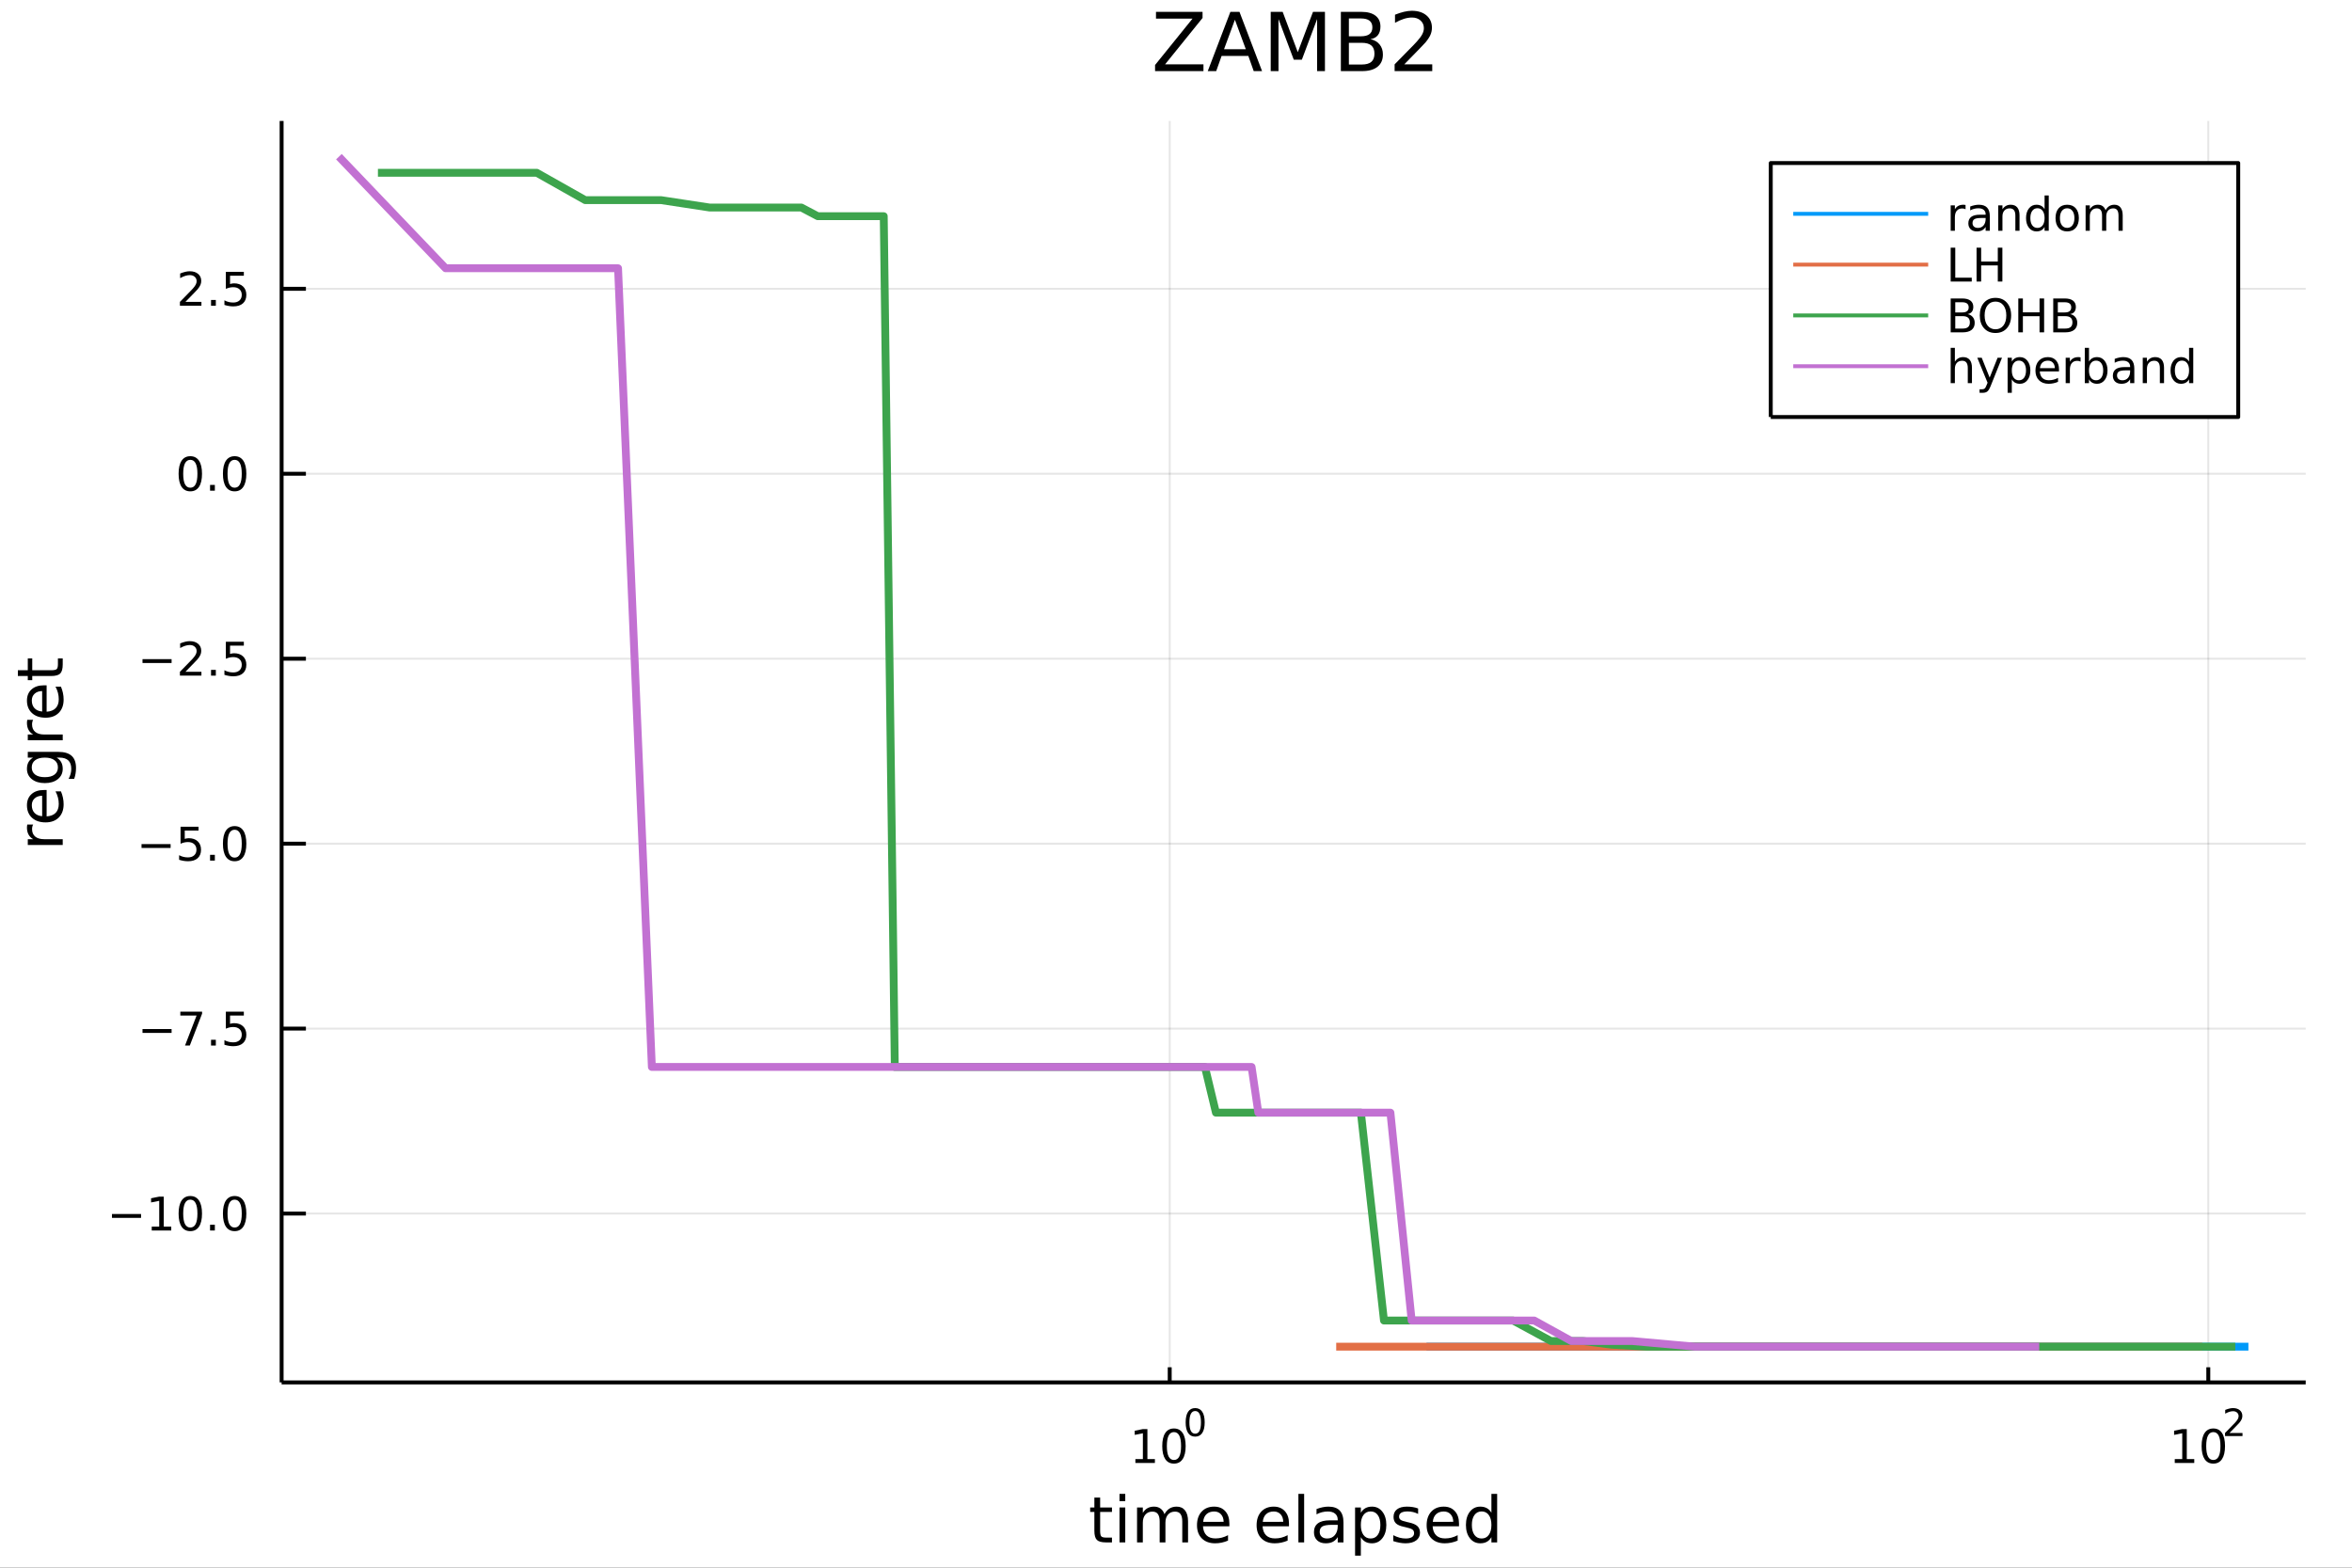 <?xml version="1.0" encoding="utf-8"?>
<svg xmlns="http://www.w3.org/2000/svg" xmlns:xlink="http://www.w3.org/1999/xlink" width="600" height="400" viewBox="0 0 2400 1600">
<rect x="0" y="0" width="2400" height="1600" fill="#333333" stroke="none"/>
<defs>
  <clipPath id="clip810">
    <rect x="0" y="0" width="2400" height="1600"/>
  </clipPath>
</defs>
<path clip-path="url(#clip810)" d="
M0 1600 L2400 1600 L2400 0 L0 0  Z
  " fill="#ffffff" fill-rule="evenodd" fill-opacity="1"/>
<defs>
  <clipPath id="clip811">
    <rect x="480" y="0" width="1681" height="1600"/>
  </clipPath>
</defs>
<path clip-path="url(#clip810)" d="
M287.366 1410.9 L2352.76 1410.9 L2352.76 123.472 L287.366 123.472  Z
  " fill="#ffffff" fill-rule="evenodd" fill-opacity="1"/>
<defs>
  <clipPath id="clip812">
    <rect x="287" y="123" width="2066" height="1288"/>
  </clipPath>
</defs>
<polyline clip-path="url(#clip812)" style="stroke:#000000; stroke-linecap:butt; stroke-linejoin:round; stroke-width:2; stroke-opacity:0.1; fill:none" points="
  1193.58,1410.9 1193.58,123.472 
  "/>
<polyline clip-path="url(#clip812)" style="stroke:#000000; stroke-linecap:butt; stroke-linejoin:round; stroke-width:2; stroke-opacity:0.1; fill:none" points="
  2253.36,1410.9 2253.36,123.472 
  "/>
<polyline clip-path="url(#clip810)" style="stroke:#000000; stroke-linecap:butt; stroke-linejoin:round; stroke-width:4; stroke-opacity:1; fill:none" points="
  287.366,1410.9 2352.76,1410.9 
  "/>
<polyline clip-path="url(#clip810)" style="stroke:#000000; stroke-linecap:butt; stroke-linejoin:round; stroke-width:4; stroke-opacity:1; fill:none" points="
  1193.58,1410.9 1193.58,1395.45 
  "/>
<polyline clip-path="url(#clip810)" style="stroke:#000000; stroke-linecap:butt; stroke-linejoin:round; stroke-width:4; stroke-opacity:1; fill:none" points="
  2253.36,1410.9 2253.36,1395.45 
  "/>
<path clip-path="url(#clip810)" d="M1158.56 1489.17 L1166.2 1489.17 L1166.2 1462.8 L1157.89 1464.47 L1157.89 1460.21 L1166.16 1458.54 L1170.83 1458.54 L1170.83 1489.17 L1178.47 1489.17 L1178.47 1493.1 L1158.56 1493.1 L1158.56 1489.17 Z" fill="#000000" fill-rule="evenodd" fill-opacity="1" /><path clip-path="url(#clip810)" d="M1197.92 1461.62 Q1194.3 1461.62 1192.48 1465.19 Q1190.67 1468.73 1190.67 1475.86 Q1190.67 1482.97 1192.48 1486.53 Q1194.3 1490.07 1197.92 1490.07 Q1201.55 1490.07 1203.36 1486.53 Q1205.18 1482.97 1205.18 1475.86 Q1205.18 1468.73 1203.36 1465.19 Q1201.55 1461.62 1197.92 1461.62 M1197.92 1457.92 Q1203.73 1457.92 1206.78 1462.53 Q1209.86 1467.11 1209.86 1475.86 Q1209.86 1484.59 1206.78 1489.19 Q1203.73 1493.78 1197.92 1493.78 Q1192.11 1493.78 1189.03 1489.19 Q1185.97 1484.59 1185.97 1475.86 Q1185.97 1467.11 1189.03 1462.53 Q1192.11 1457.92 1197.92 1457.92 Z" fill="#000000" fill-rule="evenodd" fill-opacity="1" /><path clip-path="url(#clip810)" d="M1219.57 1440.11 Q1216.63 1440.11 1215.15 1443.01 Q1213.68 1445.89 1213.68 1451.68 Q1213.68 1457.46 1215.15 1460.35 Q1216.63 1463.23 1219.57 1463.23 Q1222.52 1463.23 1223.98 1460.35 Q1225.47 1457.46 1225.47 1451.68 Q1225.47 1445.89 1223.98 1443.01 Q1222.52 1440.11 1219.57 1440.11 M1219.57 1437.11 Q1224.29 1437.11 1226.77 1440.85 Q1229.27 1444.57 1229.27 1451.68 Q1229.27 1458.77 1226.77 1462.51 Q1224.29 1466.24 1219.57 1466.24 Q1214.84 1466.24 1212.34 1462.51 Q1209.86 1458.77 1209.86 1451.68 Q1209.86 1444.57 1212.34 1440.85 Q1214.84 1437.11 1219.57 1437.11 Z" fill="#000000" fill-rule="evenodd" fill-opacity="1" /><path clip-path="url(#clip810)" d="M2219.14 1489.17 L2226.78 1489.17 L2226.78 1462.8 L2218.47 1464.47 L2218.47 1460.21 L2226.73 1458.54 L2231.41 1458.54 L2231.41 1489.17 L2239.04 1489.17 L2239.04 1493.1 L2219.14 1493.1 L2219.14 1489.17 Z" fill="#000000" fill-rule="evenodd" fill-opacity="1" /><path clip-path="url(#clip810)" d="M2258.49 1461.62 Q2254.88 1461.62 2253.05 1465.19 Q2251.24 1468.73 2251.24 1475.86 Q2251.24 1482.97 2253.05 1486.53 Q2254.88 1490.07 2258.49 1490.07 Q2262.12 1490.07 2263.93 1486.53 Q2265.76 1482.97 2265.76 1475.86 Q2265.76 1468.73 2263.93 1465.19 Q2262.12 1461.62 2258.49 1461.62 M2258.49 1457.92 Q2264.3 1457.92 2267.35 1462.53 Q2270.43 1467.11 2270.43 1475.86 Q2270.43 1484.59 2267.35 1489.19 Q2264.3 1493.78 2258.49 1493.78 Q2252.68 1493.78 2249.6 1489.19 Q2246.54 1484.59 2246.54 1475.86 Q2246.54 1467.11 2249.6 1462.53 Q2252.68 1457.92 2258.49 1457.92 Z" fill="#000000" fill-rule="evenodd" fill-opacity="1" /><path clip-path="url(#clip810)" d="M2275 1462.5 L2288.26 1462.5 L2288.26 1465.69 L2270.43 1465.69 L2270.43 1462.5 Q2272.6 1460.26 2276.32 1456.5 Q2280.06 1452.72 2281.02 1451.63 Q2282.85 1449.58 2283.56 1448.16 Q2284.29 1446.74 2284.29 1445.36 Q2284.29 1443.12 2282.71 1441.71 Q2281.15 1440.3 2278.63 1440.3 Q2276.85 1440.3 2274.85 1440.92 Q2272.88 1441.54 2270.62 1442.8 L2270.62 1438.97 Q2272.92 1438.05 2274.91 1437.58 Q2276.9 1437.11 2278.56 1437.11 Q2282.92 1437.11 2285.52 1439.29 Q2288.11 1441.47 2288.11 1445.12 Q2288.11 1446.85 2287.45 1448.41 Q2286.81 1449.95 2285.1 1452.06 Q2284.63 1452.6 2282.11 1455.22 Q2279.59 1457.81 2275 1462.5 Z" fill="#000000" fill-rule="evenodd" fill-opacity="1" /><path clip-path="url(#clip810)" d="M1122.6 1528.42 L1122.6 1538.54 L1134.66 1538.54 L1134.66 1543.09 L1122.6 1543.09 L1122.6 1562.44 Q1122.6 1566.8 1123.77 1568.04 Q1124.98 1569.28 1128.64 1569.28 L1134.66 1569.28 L1134.66 1574.19 L1128.64 1574.19 Q1121.86 1574.19 1119.29 1571.67 Q1116.71 1569.12 1116.71 1562.44 L1116.71 1543.09 L1112.41 1543.09 L1112.41 1538.54 L1116.71 1538.54 L1116.71 1528.42 L1122.6 1528.42 Z" fill="#000000" fill-rule="evenodd" fill-opacity="1" /><path clip-path="url(#clip810)" d="M1142.36 1538.54 L1148.22 1538.54 L1148.22 1574.19 L1142.36 1574.19 L1142.36 1538.54 M1142.36 1524.66 L1148.22 1524.66 L1148.22 1532.08 L1142.36 1532.08 L1142.36 1524.66 Z" fill="#000000" fill-rule="evenodd" fill-opacity="1" /><path clip-path="url(#clip810)" d="M1188.23 1545.38 Q1190.42 1541.43 1193.48 1539.56 Q1196.53 1537.68 1200.67 1537.68 Q1206.24 1537.68 1209.27 1541.59 Q1212.29 1545.48 1212.29 1552.67 L1212.29 1574.19 L1206.4 1574.19 L1206.4 1552.86 Q1206.4 1547.74 1204.59 1545.25 Q1202.77 1542.77 1199.05 1542.77 Q1194.5 1542.77 1191.86 1545.79 Q1189.21 1548.82 1189.21 1554.04 L1189.21 1574.19 L1183.33 1574.19 L1183.33 1552.86 Q1183.33 1547.7 1181.51 1545.25 Q1179.7 1542.77 1175.91 1542.77 Q1171.42 1542.77 1168.78 1545.83 Q1166.14 1548.85 1166.14 1554.04 L1166.14 1574.19 L1160.25 1574.19 L1160.25 1538.54 L1166.14 1538.54 L1166.14 1544.08 Q1168.14 1540.8 1170.94 1539.24 Q1173.75 1537.68 1177.6 1537.68 Q1181.48 1537.68 1184.18 1539.65 Q1186.92 1541.62 1188.23 1545.38 Z" fill="#000000" fill-rule="evenodd" fill-opacity="1" /><path clip-path="url(#clip810)" d="M1254.46 1554.9 L1254.46 1557.76 L1227.54 1557.76 Q1227.92 1563.81 1231.16 1566.99 Q1234.44 1570.14 1240.27 1570.14 Q1243.64 1570.14 1246.79 1569.32 Q1249.97 1568.49 1253.09 1566.83 L1253.09 1572.37 Q1249.94 1573.71 1246.63 1574.41 Q1243.32 1575.11 1239.92 1575.11 Q1231.39 1575.11 1226.39 1570.14 Q1221.42 1565.18 1221.42 1556.71 Q1221.42 1547.96 1226.13 1542.83 Q1230.88 1537.68 1238.9 1537.68 Q1246.09 1537.68 1250.26 1542.33 Q1254.46 1546.94 1254.46 1554.9 M1248.61 1553.18 Q1248.54 1548.37 1245.9 1545.51 Q1243.29 1542.64 1238.96 1542.64 Q1234.06 1542.64 1231.1 1545.41 Q1228.17 1548.18 1227.73 1553.21 L1248.61 1553.18 Z" fill="#000000" fill-rule="evenodd" fill-opacity="1" /><path clip-path="url(#clip810)" d="M1315.29 1554.9 L1315.29 1557.76 L1288.36 1557.76 Q1288.74 1563.81 1291.99 1566.99 Q1295.27 1570.14 1301.09 1570.14 Q1304.46 1570.14 1307.62 1569.32 Q1310.8 1568.49 1313.92 1566.83 L1313.92 1572.37 Q1310.77 1573.71 1307.46 1574.41 Q1304.15 1575.11 1300.74 1575.11 Q1292.21 1575.11 1287.21 1570.14 Q1282.25 1565.18 1282.25 1556.71 Q1282.25 1547.96 1286.96 1542.83 Q1291.7 1537.68 1299.72 1537.68 Q1306.92 1537.68 1311.09 1542.33 Q1315.29 1546.94 1315.29 1554.9 M1309.43 1553.18 Q1309.37 1548.37 1306.72 1545.51 Q1304.11 1542.64 1299.79 1542.64 Q1294.88 1542.64 1291.92 1545.41 Q1289 1548.18 1288.55 1553.21 L1309.43 1553.18 Z" fill="#000000" fill-rule="evenodd" fill-opacity="1" /><path clip-path="url(#clip810)" d="M1324.9 1524.66 L1330.76 1524.66 L1330.76 1574.19 L1324.9 1574.19 L1324.9 1524.66 Z" fill="#000000" fill-rule="evenodd" fill-opacity="1" /><path clip-path="url(#clip810)" d="M1359.21 1556.27 Q1352.11 1556.27 1349.37 1557.89 Q1346.64 1559.51 1346.64 1563.43 Q1346.64 1566.55 1348.67 1568.39 Q1350.74 1570.21 1354.28 1570.21 Q1359.15 1570.21 1362.07 1566.77 Q1365.03 1563.3 1365.03 1557.57 L1365.03 1556.27 L1359.21 1556.27 M1370.89 1553.85 L1370.89 1574.19 L1365.03 1574.19 L1365.03 1568.77 Q1363.03 1572.02 1360.04 1573.58 Q1357.05 1575.11 1352.72 1575.11 Q1347.24 1575.11 1344 1572.05 Q1340.78 1568.97 1340.78 1563.81 Q1340.78 1557.79 1344.79 1554.74 Q1348.83 1551.68 1356.82 1551.68 L1365.03 1551.68 L1365.03 1551.11 Q1365.03 1547.07 1362.36 1544.87 Q1359.72 1542.64 1354.91 1542.64 Q1351.86 1542.64 1348.96 1543.38 Q1346.06 1544.11 1343.39 1545.57 L1343.39 1540.16 Q1346.61 1538.92 1349.63 1538.31 Q1352.65 1537.68 1355.52 1537.68 Q1363.25 1537.68 1367.07 1541.69 Q1370.89 1545.7 1370.89 1553.85 Z" fill="#000000" fill-rule="evenodd" fill-opacity="1" /><path clip-path="url(#clip810)" d="M1388.62 1568.84 L1388.62 1587.74 L1382.73 1587.74 L1382.73 1538.54 L1388.62 1538.54 L1388.62 1543.95 Q1390.47 1540.77 1393.27 1539.24 Q1396.1 1537.68 1400.01 1537.68 Q1406.51 1537.68 1410.55 1542.83 Q1414.62 1547.99 1414.62 1556.39 Q1414.62 1564.8 1410.55 1569.95 Q1406.51 1575.11 1400.01 1575.11 Q1396.1 1575.11 1393.27 1573.58 Q1390.47 1572.02 1388.62 1568.84 M1408.54 1556.39 Q1408.54 1549.93 1405.87 1546.27 Q1403.23 1542.58 1398.58 1542.58 Q1393.93 1542.58 1391.26 1546.27 Q1388.62 1549.93 1388.62 1556.39 Q1388.62 1562.85 1391.26 1566.55 Q1393.93 1570.21 1398.58 1570.21 Q1403.23 1570.21 1405.87 1566.55 Q1408.54 1562.85 1408.54 1556.39 Z" fill="#000000" fill-rule="evenodd" fill-opacity="1" /><path clip-path="url(#clip810)" d="M1447.06 1539.59 L1447.06 1545.13 Q1444.57 1543.85 1441.9 1543.22 Q1439.23 1542.58 1436.36 1542.58 Q1432 1542.58 1429.81 1543.92 Q1427.64 1545.25 1427.64 1547.93 Q1427.64 1549.96 1429.2 1551.14 Q1430.76 1552.29 1435.47 1553.34 L1437.48 1553.78 Q1443.71 1555.12 1446.32 1557.57 Q1448.97 1559.99 1448.97 1564.35 Q1448.97 1569.32 1445.02 1572.21 Q1441.1 1575.11 1434.23 1575.11 Q1431.37 1575.11 1428.25 1574.54 Q1425.16 1573.99 1421.72 1572.88 L1421.72 1566.83 Q1424.97 1568.52 1428.12 1569.38 Q1431.27 1570.21 1434.36 1570.21 Q1438.49 1570.21 1440.72 1568.81 Q1442.95 1567.37 1442.95 1564.8 Q1442.95 1562.41 1441.33 1561.14 Q1439.74 1559.86 1434.29 1558.68 L1432.26 1558.21 Q1426.81 1557.06 1424.39 1554.71 Q1421.98 1552.32 1421.98 1548.18 Q1421.98 1543.15 1425.54 1540.42 Q1429.11 1537.68 1435.66 1537.68 Q1438.91 1537.68 1441.77 1538.16 Q1444.64 1538.63 1447.06 1539.59 Z" fill="#000000" fill-rule="evenodd" fill-opacity="1" /><path clip-path="url(#clip810)" d="M1488.78 1554.9 L1488.78 1557.76 L1461.86 1557.76 Q1462.24 1563.81 1465.49 1566.99 Q1468.76 1570.14 1474.59 1570.14 Q1477.96 1570.14 1481.11 1569.32 Q1484.3 1568.49 1487.42 1566.83 L1487.42 1572.37 Q1484.26 1573.71 1480.95 1574.41 Q1477.64 1575.11 1474.24 1575.11 Q1465.71 1575.11 1460.71 1570.14 Q1455.75 1565.18 1455.75 1556.71 Q1455.75 1547.96 1460.46 1542.83 Q1465.2 1537.68 1473.22 1537.68 Q1480.41 1537.68 1484.58 1542.33 Q1488.78 1546.94 1488.78 1554.9 M1482.93 1553.18 Q1482.86 1548.37 1480.22 1545.51 Q1477.61 1542.64 1473.28 1542.64 Q1468.38 1542.64 1465.42 1545.41 Q1462.49 1548.18 1462.05 1553.21 L1482.93 1553.18 Z" fill="#000000" fill-rule="evenodd" fill-opacity="1" /><path clip-path="url(#clip810)" d="M1521.85 1543.95 L1521.85 1524.66 L1527.71 1524.66 L1527.71 1574.19 L1521.85 1574.19 L1521.85 1568.84 Q1520.01 1572.02 1517.18 1573.58 Q1514.37 1575.11 1510.43 1575.11 Q1503.97 1575.11 1499.89 1569.95 Q1495.85 1564.8 1495.85 1556.39 Q1495.85 1547.99 1499.89 1542.83 Q1503.97 1537.68 1510.43 1537.68 Q1514.37 1537.68 1517.18 1539.24 Q1520.01 1540.77 1521.85 1543.95 M1501.9 1556.39 Q1501.9 1562.85 1504.54 1566.55 Q1507.21 1570.21 1511.86 1570.21 Q1516.51 1570.21 1519.18 1566.55 Q1521.85 1562.85 1521.85 1556.39 Q1521.85 1549.93 1519.18 1546.27 Q1516.51 1542.58 1511.86 1542.58 Q1507.21 1542.58 1504.54 1546.27 Q1501.9 1549.93 1501.9 1556.39 Z" fill="#000000" fill-rule="evenodd" fill-opacity="1" /><polyline clip-path="url(#clip812)" style="stroke:#000000; stroke-linecap:butt; stroke-linejoin:round; stroke-width:2; stroke-opacity:0.1; fill:none" points="
  287.366,1238.58 2352.76,1238.58 
  "/>
<polyline clip-path="url(#clip812)" style="stroke:#000000; stroke-linecap:butt; stroke-linejoin:round; stroke-width:2; stroke-opacity:0.1; fill:none" points="
  287.366,1049.81 2352.76,1049.81 
  "/>
<polyline clip-path="url(#clip812)" style="stroke:#000000; stroke-linecap:butt; stroke-linejoin:round; stroke-width:2; stroke-opacity:0.1; fill:none" points="
  287.366,861.047 2352.76,861.047 
  "/>
<polyline clip-path="url(#clip812)" style="stroke:#000000; stroke-linecap:butt; stroke-linejoin:round; stroke-width:2; stroke-opacity:0.1; fill:none" points="
  287.366,672.28 2352.76,672.28 
  "/>
<polyline clip-path="url(#clip812)" style="stroke:#000000; stroke-linecap:butt; stroke-linejoin:round; stroke-width:2; stroke-opacity:0.1; fill:none" points="
  287.366,483.513 2352.76,483.513 
  "/>
<polyline clip-path="url(#clip812)" style="stroke:#000000; stroke-linecap:butt; stroke-linejoin:round; stroke-width:2; stroke-opacity:0.1; fill:none" points="
  287.366,294.747 2352.76,294.747 
  "/>
<polyline clip-path="url(#clip810)" style="stroke:#000000; stroke-linecap:butt; stroke-linejoin:round; stroke-width:4; stroke-opacity:1; fill:none" points="
  287.366,1410.9 287.366,123.472 
  "/>
<polyline clip-path="url(#clip810)" style="stroke:#000000; stroke-linecap:butt; stroke-linejoin:round; stroke-width:4; stroke-opacity:1; fill:none" points="
  287.366,1238.58 312.151,1238.58 
  "/>
<polyline clip-path="url(#clip810)" style="stroke:#000000; stroke-linecap:butt; stroke-linejoin:round; stroke-width:4; stroke-opacity:1; fill:none" points="
  287.366,1049.81 312.151,1049.81 
  "/>
<polyline clip-path="url(#clip810)" style="stroke:#000000; stroke-linecap:butt; stroke-linejoin:round; stroke-width:4; stroke-opacity:1; fill:none" points="
  287.366,861.047 312.151,861.047 
  "/>
<polyline clip-path="url(#clip810)" style="stroke:#000000; stroke-linecap:butt; stroke-linejoin:round; stroke-width:4; stroke-opacity:1; fill:none" points="
  287.366,672.28 312.151,672.28 
  "/>
<polyline clip-path="url(#clip810)" style="stroke:#000000; stroke-linecap:butt; stroke-linejoin:round; stroke-width:4; stroke-opacity:1; fill:none" points="
  287.366,483.513 312.151,483.513 
  "/>
<polyline clip-path="url(#clip810)" style="stroke:#000000; stroke-linecap:butt; stroke-linejoin:round; stroke-width:4; stroke-opacity:1; fill:none" points="
  287.366,294.747 312.151,294.747 
  "/>
<path clip-path="url(#clip810)" d="M114.26 1239.03 L143.936 1239.03 L143.936 1242.97 L114.26 1242.97 L114.26 1239.03 Z" fill="#000000" fill-rule="evenodd" fill-opacity="1" /><path clip-path="url(#clip810)" d="M154.839 1251.92 L162.477 1251.92 L162.477 1225.56 L154.167 1227.23 L154.167 1222.97 L162.431 1221.3 L167.107 1221.3 L167.107 1251.92 L174.746 1251.92 L174.746 1255.86 L154.839 1255.86 L154.839 1251.92 Z" fill="#000000" fill-rule="evenodd" fill-opacity="1" /><path clip-path="url(#clip810)" d="M194.19 1224.38 Q190.579 1224.38 188.75 1227.94 Q186.945 1231.48 186.945 1238.61 Q186.945 1245.72 188.75 1249.29 Q190.579 1252.83 194.19 1252.83 Q197.825 1252.83 199.63 1249.29 Q201.459 1245.72 201.459 1238.61 Q201.459 1231.48 199.63 1227.94 Q197.825 1224.38 194.19 1224.38 M194.19 1220.67 Q200 1220.67 203.056 1225.28 Q206.135 1229.86 206.135 1238.61 Q206.135 1247.34 203.056 1251.95 Q200 1256.53 194.19 1256.53 Q188.38 1256.53 185.301 1251.95 Q182.246 1247.34 182.246 1238.61 Q182.246 1229.86 185.301 1225.28 Q188.38 1220.67 194.19 1220.67 Z" fill="#000000" fill-rule="evenodd" fill-opacity="1" /><path clip-path="url(#clip810)" d="M214.352 1249.98 L219.236 1249.98 L219.236 1255.86 L214.352 1255.86 L214.352 1249.98 Z" fill="#000000" fill-rule="evenodd" fill-opacity="1" /><path clip-path="url(#clip810)" d="M239.422 1224.38 Q235.81 1224.38 233.982 1227.94 Q232.176 1231.48 232.176 1238.61 Q232.176 1245.72 233.982 1249.29 Q235.81 1252.83 239.422 1252.83 Q243.056 1252.83 244.861 1249.29 Q246.69 1245.72 246.69 1238.61 Q246.69 1231.48 244.861 1227.94 Q243.056 1224.38 239.422 1224.38 M239.422 1220.67 Q245.232 1220.67 248.287 1225.28 Q251.366 1229.86 251.366 1238.61 Q251.366 1247.34 248.287 1251.95 Q245.232 1256.53 239.422 1256.53 Q233.611 1256.53 230.533 1251.95 Q227.477 1247.34 227.477 1238.61 Q227.477 1229.86 230.533 1225.28 Q233.611 1220.67 239.422 1220.67 Z" fill="#000000" fill-rule="evenodd" fill-opacity="1" /><path clip-path="url(#clip810)" d="M145.417 1050.26 L175.093 1050.26 L175.093 1054.2 L145.417 1054.2 L145.417 1050.26 Z" fill="#000000" fill-rule="evenodd" fill-opacity="1" /><path clip-path="url(#clip810)" d="M184.005 1032.53 L206.227 1032.53 L206.227 1034.52 L193.681 1067.09 L188.797 1067.09 L200.602 1036.47 L184.005 1036.47 L184.005 1032.53 Z" fill="#000000" fill-rule="evenodd" fill-opacity="1" /><path clip-path="url(#clip810)" d="M215.348 1061.21 L220.232 1061.21 L220.232 1067.09 L215.348 1067.09 L215.348 1061.21 Z" fill="#000000" fill-rule="evenodd" fill-opacity="1" /><path clip-path="url(#clip810)" d="M230.463 1032.53 L248.82 1032.53 L248.82 1036.47 L234.746 1036.47 L234.746 1044.94 Q235.764 1044.59 236.783 1044.43 Q237.801 1044.25 238.82 1044.25 Q244.607 1044.25 247.986 1047.42 Q251.366 1050.59 251.366 1056.01 Q251.366 1061.58 247.894 1064.69 Q244.421 1067.76 238.102 1067.76 Q235.926 1067.76 233.658 1067.39 Q231.412 1067.02 229.005 1066.28 L229.005 1061.58 Q231.088 1062.72 233.31 1063.27 Q235.533 1063.83 238.009 1063.83 Q242.014 1063.83 244.352 1061.72 Q246.69 1059.62 246.69 1056.01 Q246.69 1052.39 244.352 1050.29 Q242.014 1048.18 238.009 1048.18 Q236.135 1048.18 234.26 1048.6 Q232.408 1049.01 230.463 1049.89 L230.463 1032.53 Z" fill="#000000" fill-rule="evenodd" fill-opacity="1" /><path clip-path="url(#clip810)" d="M144.422 861.498 L174.098 861.498 L174.098 865.433 L144.422 865.433 L144.422 861.498 Z" fill="#000000" fill-rule="evenodd" fill-opacity="1" /><path clip-path="url(#clip810)" d="M184.237 843.767 L202.593 843.767 L202.593 847.702 L188.519 847.702 L188.519 856.174 Q189.538 855.827 190.556 855.665 Q191.575 855.479 192.593 855.479 Q198.38 855.479 201.76 858.651 Q205.139 861.822 205.139 867.239 Q205.139 872.817 201.667 875.919 Q198.195 878.998 191.875 878.998 Q189.7 878.998 187.431 878.627 Q185.186 878.257 182.778 877.516 L182.778 872.817 Q184.862 873.952 187.084 874.507 Q189.306 875.063 191.783 875.063 Q195.787 875.063 198.125 872.956 Q200.463 870.85 200.463 867.239 Q200.463 863.628 198.125 861.521 Q195.787 859.415 191.783 859.415 Q189.908 859.415 188.033 859.831 Q186.181 860.248 184.237 861.128 L184.237 843.767 Z" fill="#000000" fill-rule="evenodd" fill-opacity="1" /><path clip-path="url(#clip810)" d="M214.352 872.447 L219.236 872.447 L219.236 878.327 L214.352 878.327 L214.352 872.447 Z" fill="#000000" fill-rule="evenodd" fill-opacity="1" /><path clip-path="url(#clip810)" d="M239.422 846.845 Q235.81 846.845 233.982 850.41 Q232.176 853.952 232.176 861.081 Q232.176 868.188 233.982 871.752 Q235.81 875.294 239.422 875.294 Q243.056 875.294 244.861 871.752 Q246.69 868.188 246.69 861.081 Q246.69 853.952 244.861 850.41 Q243.056 846.845 239.422 846.845 M239.422 843.142 Q245.232 843.142 248.287 847.748 Q251.366 852.331 251.366 861.081 Q251.366 869.808 248.287 874.415 Q245.232 878.998 239.422 878.998 Q233.611 878.998 230.533 874.415 Q227.477 869.808 227.477 861.081 Q227.477 852.331 230.533 847.748 Q233.611 843.142 239.422 843.142 Z" fill="#000000" fill-rule="evenodd" fill-opacity="1" /><path clip-path="url(#clip810)" d="M145.417 672.731 L175.093 672.731 L175.093 676.666 L145.417 676.666 L145.417 672.731 Z" fill="#000000" fill-rule="evenodd" fill-opacity="1" /><path clip-path="url(#clip810)" d="M189.213 685.625 L205.533 685.625 L205.533 689.56 L183.588 689.56 L183.588 685.625 Q186.251 682.87 190.834 678.241 Q195.44 673.588 196.621 672.245 Q198.866 669.722 199.746 667.986 Q200.649 666.227 200.649 664.537 Q200.649 661.782 198.704 660.046 Q196.783 658.31 193.681 658.31 Q191.482 658.31 189.028 659.074 Q186.598 659.838 183.82 661.389 L183.82 656.667 Q186.644 655.532 189.098 654.954 Q191.551 654.375 193.588 654.375 Q198.959 654.375 202.153 657.06 Q205.348 659.745 205.348 664.236 Q205.348 666.366 204.537 668.287 Q203.75 670.185 201.644 672.778 Q201.065 673.449 197.963 676.666 Q194.862 679.861 189.213 685.625 Z" fill="#000000" fill-rule="evenodd" fill-opacity="1" /><path clip-path="url(#clip810)" d="M215.348 683.68 L220.232 683.68 L220.232 689.56 L215.348 689.56 L215.348 683.68 Z" fill="#000000" fill-rule="evenodd" fill-opacity="1" /><path clip-path="url(#clip810)" d="M230.463 655 L248.82 655 L248.82 658.935 L234.746 658.935 L234.746 667.407 Q235.764 667.06 236.783 666.898 Q237.801 666.713 238.82 666.713 Q244.607 666.713 247.986 669.884 Q251.366 673.055 251.366 678.472 Q251.366 684.051 247.894 687.153 Q244.421 690.231 238.102 690.231 Q235.926 690.231 233.658 689.861 Q231.412 689.49 229.005 688.75 L229.005 684.051 Q231.088 685.185 233.31 685.741 Q235.533 686.296 238.009 686.296 Q242.014 686.296 244.352 684.19 Q246.69 682.083 246.69 678.472 Q246.69 674.861 244.352 672.754 Q242.014 670.648 238.009 670.648 Q236.135 670.648 234.26 671.065 Q232.408 671.481 230.463 672.361 L230.463 655 Z" fill="#000000" fill-rule="evenodd" fill-opacity="1" /><path clip-path="url(#clip810)" d="M194.19 469.312 Q190.579 469.312 188.75 472.877 Q186.945 476.418 186.945 483.548 Q186.945 490.654 188.75 494.219 Q190.579 497.761 194.19 497.761 Q197.825 497.761 199.63 494.219 Q201.459 490.654 201.459 483.548 Q201.459 476.418 199.63 472.877 Q197.825 469.312 194.19 469.312 M194.19 465.608 Q200 465.608 203.056 470.215 Q206.135 474.798 206.135 483.548 Q206.135 492.275 203.056 496.881 Q200 501.465 194.19 501.465 Q188.38 501.465 185.301 496.881 Q182.246 492.275 182.246 483.548 Q182.246 474.798 185.301 470.215 Q188.38 465.608 194.19 465.608 Z" fill="#000000" fill-rule="evenodd" fill-opacity="1" /><path clip-path="url(#clip810)" d="M214.352 494.914 L219.236 494.914 L219.236 500.793 L214.352 500.793 L214.352 494.914 Z" fill="#000000" fill-rule="evenodd" fill-opacity="1" /><path clip-path="url(#clip810)" d="M239.422 469.312 Q235.81 469.312 233.982 472.877 Q232.176 476.418 232.176 483.548 Q232.176 490.654 233.982 494.219 Q235.81 497.761 239.422 497.761 Q243.056 497.761 244.861 494.219 Q246.69 490.654 246.69 483.548 Q246.69 476.418 244.861 472.877 Q243.056 469.312 239.422 469.312 M239.422 465.608 Q245.232 465.608 248.287 470.215 Q251.366 474.798 251.366 483.548 Q251.366 492.275 248.287 496.881 Q245.232 501.465 239.422 501.465 Q233.611 501.465 230.533 496.881 Q227.477 492.275 227.477 483.548 Q227.477 474.798 230.533 470.215 Q233.611 465.608 239.422 465.608 Z" fill="#000000" fill-rule="evenodd" fill-opacity="1" /><path clip-path="url(#clip810)" d="M189.213 308.092 L205.533 308.092 L205.533 312.027 L183.588 312.027 L183.588 308.092 Q186.251 305.337 190.834 300.707 Q195.44 296.055 196.621 294.712 Q198.866 292.189 199.746 290.453 Q200.649 288.694 200.649 287.004 Q200.649 284.249 198.704 282.513 Q196.783 280.777 193.681 280.777 Q191.482 280.777 189.028 281.541 Q186.598 282.305 183.82 283.856 L183.82 279.133 Q186.644 277.999 189.098 277.42 Q191.551 276.842 193.588 276.842 Q198.959 276.842 202.153 279.527 Q205.348 282.212 205.348 286.703 Q205.348 288.832 204.537 290.754 Q203.75 292.652 201.644 295.244 Q201.065 295.916 197.963 299.133 Q194.862 302.328 189.213 308.092 Z" fill="#000000" fill-rule="evenodd" fill-opacity="1" /><path clip-path="url(#clip810)" d="M215.348 306.147 L220.232 306.147 L220.232 312.027 L215.348 312.027 L215.348 306.147 Z" fill="#000000" fill-rule="evenodd" fill-opacity="1" /><path clip-path="url(#clip810)" d="M230.463 277.467 L248.82 277.467 L248.82 281.402 L234.746 281.402 L234.746 289.874 Q235.764 289.527 236.783 289.365 Q237.801 289.18 238.82 289.18 Q244.607 289.18 247.986 292.351 Q251.366 295.522 251.366 300.939 Q251.366 306.517 247.894 309.619 Q244.421 312.698 238.102 312.698 Q235.926 312.698 233.658 312.328 Q231.412 311.957 229.005 311.217 L229.005 306.517 Q231.088 307.652 233.31 308.207 Q235.533 308.763 238.009 308.763 Q242.014 308.763 244.352 306.656 Q246.69 304.55 246.69 300.939 Q246.69 297.328 244.352 295.221 Q242.014 293.115 238.009 293.115 Q236.135 293.115 234.26 293.531 Q232.408 293.948 230.463 294.828 L230.463 277.467 Z" fill="#000000" fill-rule="evenodd" fill-opacity="1" /><path clip-path="url(#clip810)" d="M33.831 841.504 Q33.258 842.491 33.003 843.668 Q32.717 844.814 32.717 846.215 Q32.717 851.18 35.963 853.853 Q39.178 856.495 45.225 856.495 L64.004 856.495 L64.004 862.384 L28.356 862.384 L28.356 856.495 L33.894 856.495 Q30.648 854.649 29.088 851.689 Q27.497 848.729 27.497 844.496 Q27.497 843.891 27.592 843.159 Q27.656 842.427 27.815 841.536 L33.831 841.504 Z" fill="#000000" fill-rule="evenodd" fill-opacity="1" /><path clip-path="url(#clip810)" d="M44.716 806.302 L47.581 806.302 L47.581 833.229 Q53.628 832.847 56.811 829.6 Q59.962 826.322 59.962 820.497 Q59.962 817.123 59.134 813.972 Q58.307 810.789 56.652 807.67 L62.19 807.67 Q63.527 810.821 64.227 814.131 Q64.927 817.442 64.927 820.847 Q64.927 829.377 59.962 834.374 Q54.997 839.34 46.53 839.34 Q37.777 839.34 32.653 834.629 Q27.497 829.887 27.497 821.866 Q27.497 814.673 32.144 810.503 Q36.759 806.302 44.716 806.302 M42.997 812.158 Q38.191 812.222 35.327 814.864 Q32.462 817.473 32.462 821.802 Q32.462 826.704 35.231 829.664 Q38 832.592 43.029 833.038 L42.997 812.158 Z" fill="#000000" fill-rule="evenodd" fill-opacity="1" /><path clip-path="url(#clip810)" d="M45.766 773.232 Q39.401 773.232 35.9 775.874 Q32.398 778.484 32.398 783.226 Q32.398 787.937 35.9 790.578 Q39.401 793.188 45.766 793.188 Q52.1 793.188 55.601 790.578 Q59.103 787.937 59.103 783.226 Q59.103 778.484 55.601 775.874 Q52.1 773.232 45.766 773.232 M59.58 767.375 Q68.683 767.375 73.107 771.418 Q77.563 775.46 77.563 783.799 Q77.563 786.886 77.086 789.624 Q76.64 792.361 75.685 794.939 L69.988 794.939 Q71.388 792.361 72.057 789.846 Q72.725 787.332 72.725 784.722 Q72.725 778.961 69.701 776.096 Q66.71 773.232 60.63 773.232 L57.734 773.232 Q60.885 775.046 62.445 777.879 Q64.004 780.712 64.004 784.658 Q64.004 791.215 59.007 795.225 Q54.01 799.236 45.766 799.236 Q37.491 799.236 32.494 795.225 Q27.497 791.215 27.497 784.658 Q27.497 780.712 29.056 777.879 Q30.616 775.046 33.767 773.232 L28.356 773.232 L28.356 767.375 L59.58 767.375 Z" fill="#000000" fill-rule="evenodd" fill-opacity="1" /><path clip-path="url(#clip810)" d="M33.831 734.656 Q33.258 735.642 33.003 736.82 Q32.717 737.966 32.717 739.366 Q32.717 744.331 35.963 747.005 Q39.178 749.647 45.225 749.647 L64.004 749.647 L64.004 755.535 L28.356 755.535 L28.356 749.647 L33.894 749.647 Q30.648 747.801 29.088 744.841 Q27.497 741.881 27.497 737.648 Q27.497 737.043 27.592 736.311 Q27.656 735.579 27.815 734.687 L33.831 734.656 Z" fill="#000000" fill-rule="evenodd" fill-opacity="1" /><path clip-path="url(#clip810)" d="M44.716 699.453 L47.581 699.453 L47.581 726.38 Q53.628 725.998 56.811 722.752 Q59.962 719.473 59.962 713.649 Q59.962 710.275 59.134 707.124 Q58.307 703.941 56.652 700.822 L62.19 700.822 Q63.527 703.973 64.227 707.283 Q64.927 710.593 64.927 713.999 Q64.927 722.529 59.962 727.526 Q54.997 732.491 46.53 732.491 Q37.777 732.491 32.653 727.781 Q27.497 723.038 27.497 715.017 Q27.497 707.824 32.144 703.655 Q36.759 699.453 44.716 699.453 M42.997 705.31 Q38.191 705.373 35.327 708.015 Q32.462 710.625 32.462 714.954 Q32.462 719.855 35.231 722.815 Q38 725.744 43.029 726.189 L42.997 705.31 Z" fill="#000000" fill-rule="evenodd" fill-opacity="1" /><path clip-path="url(#clip810)" d="M18.235 684.048 L28.356 684.048 L28.356 671.985 L32.908 671.985 L32.908 684.048 L52.259 684.048 Q56.62 684.048 57.861 682.871 Q59.103 681.661 59.103 678.001 L59.103 671.985 L64.004 671.985 L64.004 678.001 Q64.004 684.78 61.49 687.358 Q58.943 689.937 52.259 689.937 L32.908 689.937 L32.908 694.233 L28.356 694.233 L28.356 689.937 L18.235 689.937 L18.235 684.048 Z" fill="#000000" fill-rule="evenodd" fill-opacity="1" /><path clip-path="url(#clip810)" d="M1179.58 12.096 L1227.09 12.096 L1227.09 18.334 L1188.85 65.689 L1228.02 65.689 L1228.02 72.576 L1178.64 72.576 L1178.64 66.338 L1216.88 18.983 L1179.58 18.983 L1179.58 12.096 Z" fill="#000000" fill-rule="evenodd" fill-opacity="1" /><path clip-path="url(#clip810)" d="M1260.11 20.157 L1249.01 50.255 L1271.25 50.255 L1260.11 20.157 M1255.49 12.096 L1264.77 12.096 L1287.82 72.576 L1279.31 72.576 L1273.8 57.061 L1246.54 57.061 L1241.03 72.576 L1232.4 72.576 L1255.49 12.096 Z" fill="#000000" fill-rule="evenodd" fill-opacity="1" /><path clip-path="url(#clip810)" d="M1296.65 12.096 L1308.84 12.096 L1324.27 53.253 L1339.79 12.096 L1351.98 12.096 L1351.98 72.576 L1344 72.576 L1344 19.469 L1328.41 60.95 L1320.18 60.95 L1304.59 19.469 L1304.59 72.576 L1296.65 72.576 L1296.65 12.096 Z" fill="#000000" fill-rule="evenodd" fill-opacity="1" /><path clip-path="url(#clip810)" d="M1376.41 43.693 L1376.41 65.852 L1389.53 65.852 Q1396.14 65.852 1399.3 63.137 Q1402.5 60.383 1402.5 54.752 Q1402.5 49.081 1399.3 46.407 Q1396.14 43.693 1389.53 43.693 L1376.41 43.693 M1376.41 18.82 L1376.41 37.05 L1388.52 37.05 Q1394.52 37.05 1397.43 34.822 Q1400.39 32.553 1400.39 27.935 Q1400.39 23.358 1397.43 21.089 Q1394.52 18.82 1388.52 18.82 L1376.41 18.82 M1368.23 12.096 L1389.13 12.096 Q1398.49 12.096 1403.55 15.985 Q1408.61 19.874 1408.61 27.044 Q1408.61 32.594 1406.02 35.875 Q1403.43 39.156 1398.41 39.966 Q1404.44 41.263 1407.76 45.394 Q1411.13 49.486 1411.13 55.643 Q1411.13 63.745 1405.62 68.16 Q1400.11 72.576 1389.94 72.576 L1368.23 72.576 L1368.23 12.096 Z" fill="#000000" fill-rule="evenodd" fill-opacity="1" /><path clip-path="url(#clip810)" d="M1432.92 65.689 L1461.48 65.689 L1461.48 72.576 L1423.08 72.576 L1423.08 65.689 Q1427.73 60.869 1435.75 52.767 Q1443.82 44.625 1445.88 42.275 Q1449.81 37.86 1451.35 34.822 Q1452.93 31.743 1452.93 28.786 Q1452.93 23.965 1449.53 20.927 Q1446.17 17.889 1440.74 17.889 Q1436.89 17.889 1432.6 19.226 Q1428.34 20.562 1423.48 23.276 L1423.48 15.013 Q1428.42 13.028 1432.72 12.015 Q1437.01 11.002 1440.58 11.002 Q1449.97 11.002 1455.56 15.701 Q1461.15 20.4 1461.15 28.259 Q1461.15 31.986 1459.74 35.348 Q1458.36 38.67 1454.67 43.207 Q1453.66 44.382 1448.23 50.013 Q1442.8 55.603 1432.92 65.689 Z" fill="#000000" fill-rule="evenodd" fill-opacity="1" /><polyline clip-path="url(#clip812)" style="stroke:#009af9; stroke-linecap:butt; stroke-linejoin:round; stroke-width:8; stroke-opacity:1; fill:none" points="
  1455.62,1374.46 1619.8,1374.46 1680.91,1374.46 1762.32,1374.46 1778.1,1374.46 1886.69,1374.46 1912.59,1374.46 1939.08,1374.46 1962.15,1374.46 1984.23,1374.46 
  1999.01,1374.46 2017.22,1374.46 2042.04,1374.46 2069.31,1374.46 2086.26,1374.46 2099.26,1374.46 2116.47,1374.46 2120,1374.46 2133.63,1374.46 2144.42,1374.46 
  2154.26,1374.46 2163.89,1374.46 2177,1374.46 2195.47,1374.46 2201.25,1374.46 2209.57,1374.46 2216.24,1374.46 2222.18,1374.46 2229.68,1374.46 2237.6,1374.46 
  2242.38,1374.46 2254.83,1374.46 2259.65,1374.46 2264.21,1374.46 2269.87,1374.46 2275.12,1374.46 2281.44,1374.46 2284.93,1374.46 2289.87,1374.46 2294.3,1374.46 
  
  "/>
<polyline clip-path="url(#clip812)" style="stroke:#e26f46; stroke-linecap:butt; stroke-linejoin:round; stroke-width:8; stroke-opacity:1; fill:none" points="
  1363.48,1374.46 1539.59,1374.46 1653.08,1374.46 1716.17,1374.46 1761.56,1374.46 1798,1374.46 1854.55,1374.46 1883.33,1374.46 1913.01,1374.46 1940.89,1374.46 
  1960.84,1374.46 1973.19,1374.46 1992.18,1374.46 2007.23,1374.46 2022.8,1374.46 2038.14,1374.46 2051.23,1374.46 2061.43,1374.46 2075.04,1374.46 2085.43,1374.46 
  2088.17,1374.46 2098,1374.46 2105.87,1374.46 2113.29,1374.46 2119.65,1374.46 2126.88,1374.46 2136.14,1374.46 2142.18,1374.46 2151.94,1374.46 2169.8,1374.46 
  2176.72,1374.46 2184.23,1374.46 2192.96,1374.46 2201.38,1374.46 2211.49,1374.46 2222.89,1374.46 2229.28,1374.46 2234.58,1374.46 2241.29,1374.46 2247.14,1374.46 
  
  "/>
<polyline clip-path="url(#clip812)" style="stroke:#3da44d; stroke-linecap:butt; stroke-linejoin:round; stroke-width:8; stroke-opacity:1; fill:none" points="
  385.646,176.343 482.913,176.343 547.732,176.343 597.139,204.237 638.367,204.237 674.422,204.237 724.227,211.82 769.134,211.82 799.338,211.82 817.725,211.82 
  834.45,220.663 849.442,220.663 864.073,220.663 876.95,220.663 889.757,220.663 901.784,220.663 913.064,1088.95 923.881,1088.95 934.012,1088.95 943.698,1088.95 
  952.643,1088.95 961.422,1088.95 969.818,1088.95 978.025,1088.95 985.664,1088.95 1000.39,1088.95 1008.24,1088.95 1015.21,1088.95 1022.02,1088.95 1028.61,1088.95 
  1035.22,1088.95 1041.14,1088.95 1046.41,1088.95 1051.79,1088.95 1057.21,1088.95 1062.4,1088.95 1067.48,1088.95 1072.45,1088.95 1077.34,1088.95 1082.41,1088.95 
  1086.84,1088.95 1091.37,1088.95 1095.84,1088.95 1100.08,1088.95 1104.2,1088.95 1108.27,1088.95 1112.33,1088.95 1116.74,1088.95 1121.62,1088.95 1126.3,1088.95 
  1131.02,1088.95 1135.24,1088.95 1139.28,1088.95 1143.12,1088.95 1146.92,1088.95 1150.64,1088.95 1154.36,1088.95 1158.15,1088.95 1161.68,1088.95 1165.19,1088.95 
  1168.52,1088.95 1171.82,1088.95 1175.05,1088.95 1178.36,1088.95 1181.59,1088.95 1184.77,1088.95 1187.8,1088.95 1192.64,1088.95 1195.95,1088.95 1198.99,1088.95 
  1201.93,1088.95 1204.77,1088.95 1207.68,1088.95 1210.46,1088.95 1213.41,1088.95 1216.13,1088.95 1218.83,1088.95 1221.5,1088.95 1224.17,1088.95 1226.88,1088.95 
  1229.52,1088.95 1240.75,1135.59 1248.5,1135.59 1256.03,1135.59 1263.16,1135.59 1270.29,1135.59 1276.82,1135.59 1284.97,1135.59 1291.49,1135.59 1297.75,1135.59 
  1303.72,1135.59 1309.41,1135.59 1314.99,1135.59 1320.73,1135.59 1326.51,1135.59 1332.25,1135.59 1337.76,1135.59 1342.89,1135.59 1347.81,1135.59 1352.69,1135.59 
  1357.3,1135.59 1361.93,1135.59 1366.65,1135.59 1371.28,1135.59 1375.85,1135.59 1380.13,1135.59 1384.45,1135.59 1388.67,1135.59 1412.22,1347.75 1432.49,1347.75 
  1455.05,1347.75 1471.91,1347.75 1487.39,1347.75 1502.15,1347.75 1515.76,1347.75 1529.68,1347.75 1543.97,1347.75 1582.65,1368.7 1615.53,1368.7 1644.75,1372.44 
  1680.99,1374.46 2055.76,1374.46 2056.03,1374.46 2056.33,1374.46 2056.56,1374.46 2056.79,1374.46 2057.02,1374.46 2057.24,1374.46 2057.46,1374.46 2057.68,1374.46 
  2057.91,1374.46 2058.15,1374.46 2058.38,1374.46 2058.62,1374.46 2058.89,1374.46 2059.13,1374.46 2059.36,1374.46 2059.59,1374.46 2059.81,1374.46 2060,1374.46 
  2060.21,1374.46 2060.42,1374.46 2060.71,1374.46 2061,1374.46 2061.36,1374.46 2061.65,1374.46 2061.9,1374.46 2062.17,1374.46 2062.41,1374.46 2062.73,1374.46 
  2063.02,1374.46 2063.34,1374.46 2063.61,1374.46 2063.86,1374.46 2064.17,1374.46 2065.79,1374.46 2067.17,1374.46 2068.87,1374.46 2070.31,1374.46 2071.82,1374.46 
  2073.04,1374.46 2074.31,1374.46 2075.57,1374.46 2076.84,1374.46 2078.3,1374.46 2079.61,1374.46 2084.26,1374.46 2089.06,1374.46 2093.47,1374.46 2105.52,1374.46 
  2162.51,1374.46 2163.38,1374.46 2164.35,1374.46 2165.2,1374.46 2166.09,1374.46 2166.95,1374.46 2167.78,1374.46 2168.68,1374.46 2169.56,1374.46 2170.48,1374.46 
  2171.44,1374.46 2172.36,1374.46 2173.25,1374.46 2174.18,1374.46 2175.11,1374.46 2178.49,1374.46 2182.46,1374.46 2185.34,1374.46 2188.34,1374.46 2191.28,1374.46 
  2198.99,1374.46 2221.43,1374.46 2224.49,1374.46 2227.5,1374.46 2229.72,1374.46 2232.69,1374.46 2235.24,1374.46 2238.03,1374.46 2240.51,1374.46 2241.58,1374.46 
  2246.88,1374.46 2261.61,1374.46 2266.7,1374.46 2272.03,1374.46 2277.26,1374.46 2280.91,1374.46 
  "/>
<polyline clip-path="url(#clip812)" style="stroke:#c271d2; stroke-linecap:butt; stroke-linejoin:round; stroke-width:8; stroke-opacity:1; fill:none" points="
  345.82,159.909 454.71,273.783 527.774,273.783 584.798,273.783 630.666,273.783 665.169,1088.95 694.877,1088.95 720.857,1088.95 744.733,1088.95 766.791,1088.95 
  787.017,1088.95 804.89,1088.95 820.987,1088.95 836.271,1088.95 850.777,1088.95 864.27,1088.95 877.014,1088.95 888.874,1088.95 900.298,1088.95 911.391,1088.95 
  921.933,1088.95 931.965,1088.95 941.51,1088.95 950.4,1088.95 1066.25,1088.95 1071.93,1088.95 1077.09,1088.95 1081.98,1088.95 1086.92,1088.95 1091.86,1088.95 
  1096.57,1088.95 1101.19,1088.95 1105.83,1088.95 1110.33,1088.95 1117.6,1088.95 1124.05,1088.95 1131.96,1088.95 1139.83,1088.95 1144.34,1088.95 1148.43,1088.95 
  1152.17,1088.95 1155.77,1088.95 1159.47,1088.95 1162.9,1088.95 1166.46,1088.95 1169.88,1088.95 1173.41,1088.95 1176.79,1088.95 1180.2,1088.95 1185.34,1088.95 
  1191.67,1088.95 1197.88,1088.95 1201.8,1088.95 1205.56,1088.95 1208.82,1088.95 1212.15,1088.95 1215.23,1088.95 1218.19,1088.95 1221,1088.95 1223.75,1088.95 
  1226.6,1088.95 1229.33,1088.95 1232.03,1088.95 1234.86,1088.95 1237.56,1088.95 1240.13,1088.95 1242.75,1088.95 1246.18,1088.95 1248.82,1088.95 1251.3,1088.95 
  1253.86,1088.95 1256.33,1088.95 1258.7,1088.95 1261.11,1088.95 1263.53,1088.95 1265.84,1088.95 1268.14,1088.95 1270.41,1088.95 1272.66,1088.95 1274.91,1088.95 
  1277.14,1088.95 1284.01,1135.59 1291.28,1135.59 1297.78,1135.59 1304.2,1135.59 1310.42,1135.59 1316.54,1135.59 1322.49,1135.59 1328.28,1135.59 1334.02,1135.59 
  1339.5,1135.59 1344.86,1135.59 1350.05,1135.59 1355.22,1135.59 1360.19,1135.59 1367.25,1135.59 1372.02,1135.59 1376.68,1135.59 1381.3,1135.59 1385.82,1135.59 
  1390.25,1135.59 1394.59,1135.59 1398.81,1135.59 1402.95,1135.59 1407.06,1135.59 1411.09,1135.59 1414.96,1135.59 1418.8,1135.59 1440.48,1347.75 1460.37,1347.75 
  1478.77,1347.75 1495.41,1347.75 1510.9,1347.75 1525.53,1347.75 1539.25,1347.75 1552.79,1347.75 1565.56,1347.75 1603.47,1368.7 1636.84,1368.7 1665.86,1368.7 
  1729.91,1374.46 1731.08,1374.46 1732.09,1374.46 1733.09,1374.46 1734.08,1374.46 1735.08,1374.46 1736.08,1374.46 1737.08,1374.46 1738.06,1374.46 1739.05,1374.46 
  1740.03,1374.46 1741,1374.46 1741.98,1374.46 1742.95,1374.46 1743.93,1374.46 1744.89,1374.46 1745.83,1374.46 1746.82,1374.46 1747.77,1374.46 1748.72,1374.46 
  1749.66,1374.46 1750.61,1374.46 1751.56,1374.46 1752.48,1374.46 1753.4,1374.46 1754.33,1374.46 1755.25,1374.46 1756.18,1374.46 1757.12,1374.46 1758.02,1374.46 
  1758.93,1374.46 1759.83,1374.46 1760.72,1374.46 1761.62,1374.46 1762.5,1374.46 1767.91,1374.46 1772.82,1374.46 1777.68,1374.46 1782.59,1374.46 1787.15,1374.46 
  1792.11,1374.46 1796.55,1374.46 1800.83,1374.46 1805.14,1374.46 1809.51,1374.46 1813.58,1374.46 1827.26,1374.46 1840.26,1374.46 1852.39,1374.46 1874.28,1374.46 
  1877.3,1374.46 1880.24,1374.46 1883.17,1374.46 1886.08,1374.46 1888.91,1374.46 1891.72,1374.46 1894.52,1374.46 1897.45,1374.46 1900.17,1374.46 1902.86,1374.46 
  1905.45,1374.46 1908.1,1374.46 1910.61,1374.46 1913.12,1374.46 1915.73,1374.46 1924.26,1374.46 1932.13,1374.46 1939.73,1374.46 1947.13,1374.46 1954.18,1374.46 
  1963.24,1374.46 1969.88,1374.46 1976.3,1374.46 1982.77,1374.46 1988.77,1374.46 1995.01,1374.46 2000.78,1374.46 2006.32,1374.46 2012.13,1374.46 2015.38,1374.46 
  2020.74,1374.46 2036.69,1374.46 2051.01,1374.46 2063.25,1374.46 2071.52,1374.46 2080.84,1374.46 
  "/>
<path clip-path="url(#clip810)" d="
M1806.9 425.586 L2283.91 425.586 L2283.91 166.386 L1806.9 166.386  Z
  " fill="#ffffff" fill-rule="evenodd" fill-opacity="1"/>
<polyline clip-path="url(#clip810)" style="stroke:#000000; stroke-linecap:butt; stroke-linejoin:round; stroke-width:4; stroke-opacity:1; fill:none" points="
  1806.9,425.586 2283.91,425.586 2283.91,166.386 1806.9,166.386 1806.9,425.586 
  "/>
<polyline clip-path="url(#clip810)" style="stroke:#009af9; stroke-linecap:butt; stroke-linejoin:round; stroke-width:4; stroke-opacity:1; fill:none" points="
  1829.85,218.226 1967.54,218.226 
  "/>
<path clip-path="url(#clip810)" d="M2005.68 213.562 Q2004.96 213.145 2004.1 212.96 Q2003.27 212.752 2002.25 212.752 Q1998.64 212.752 1996.69 215.113 Q1994.77 217.451 1994.77 221.849 L1994.77 235.506 L1990.49 235.506 L1990.49 209.58 L1994.77 209.58 L1994.77 213.608 Q1996.12 211.247 1998.27 210.113 Q2000.42 208.955 2003.5 208.955 Q2003.94 208.955 2004.47 209.025 Q2005 209.071 2005.65 209.187 L2005.68 213.562 Z" fill="#000000" fill-rule="evenodd" fill-opacity="1" /><path clip-path="url(#clip810)" d="M2021.93 222.474 Q2016.76 222.474 2014.77 223.654 Q2012.78 224.835 2012.78 227.682 Q2012.78 229.951 2014.26 231.293 Q2015.77 232.613 2018.34 232.613 Q2021.88 232.613 2024.01 230.113 Q2026.16 227.59 2026.16 223.423 L2026.16 222.474 L2021.93 222.474 M2030.42 220.715 L2030.42 235.506 L2026.16 235.506 L2026.16 231.571 Q2024.7 233.932 2022.53 235.066 Q2020.35 236.178 2017.2 236.178 Q2013.22 236.178 2010.86 233.955 Q2008.52 231.71 2008.52 227.96 Q2008.52 223.585 2011.44 221.363 Q2014.38 219.141 2020.19 219.141 L2026.16 219.141 L2026.16 218.724 Q2026.16 215.784 2024.22 214.187 Q2022.3 212.567 2018.8 212.567 Q2016.58 212.567 2014.47 213.099 Q2012.37 213.631 2010.42 214.696 L2010.42 210.761 Q2012.76 209.858 2014.96 209.418 Q2017.16 208.955 2019.24 208.955 Q2024.87 208.955 2027.64 211.872 Q2030.42 214.789 2030.42 220.715 Z" fill="#000000" fill-rule="evenodd" fill-opacity="1" /><path clip-path="url(#clip810)" d="M2060.74 219.858 L2060.74 235.506 L2056.49 235.506 L2056.49 219.997 Q2056.49 216.317 2055.05 214.488 Q2053.61 212.659 2050.74 212.659 Q2047.3 212.659 2045.3 214.858 Q2043.31 217.057 2043.31 220.854 L2043.31 235.506 L2039.03 235.506 L2039.03 209.58 L2043.31 209.58 L2043.31 213.608 Q2044.84 211.27 2046.9 210.113 Q2048.99 208.955 2051.69 208.955 Q2056.16 208.955 2058.45 211.733 Q2060.74 214.488 2060.74 219.858 Z" fill="#000000" fill-rule="evenodd" fill-opacity="1" /><path clip-path="url(#clip810)" d="M2086.3 213.516 L2086.3 199.488 L2090.56 199.488 L2090.56 235.506 L2086.3 235.506 L2086.3 231.617 Q2084.96 233.932 2082.9 235.066 Q2080.86 236.178 2077.99 236.178 Q2073.29 236.178 2070.33 232.428 Q2067.39 228.678 2067.39 222.567 Q2067.39 216.455 2070.33 212.705 Q2073.29 208.955 2077.99 208.955 Q2080.86 208.955 2082.9 210.09 Q2084.96 211.201 2086.3 213.516 M2071.79 222.567 Q2071.79 227.266 2073.71 229.951 Q2075.65 232.613 2079.03 232.613 Q2082.41 232.613 2084.36 229.951 Q2086.3 227.266 2086.3 222.567 Q2086.3 217.867 2084.36 215.205 Q2082.41 212.52 2079.03 212.52 Q2075.65 212.52 2073.71 215.205 Q2071.79 217.867 2071.79 222.567 Z" fill="#000000" fill-rule="evenodd" fill-opacity="1" /><path clip-path="url(#clip810)" d="M2109.38 212.567 Q2105.95 212.567 2103.96 215.252 Q2101.97 217.914 2101.97 222.567 Q2101.97 227.219 2103.94 229.904 Q2105.93 232.566 2109.38 232.566 Q2112.78 232.566 2114.77 229.881 Q2116.76 227.196 2116.76 222.567 Q2116.76 217.96 2114.77 215.275 Q2112.78 212.567 2109.38 212.567 M2109.38 208.955 Q2114.93 208.955 2118.11 212.567 Q2121.28 216.178 2121.28 222.567 Q2121.28 228.932 2118.11 232.566 Q2114.93 236.178 2109.38 236.178 Q2103.8 236.178 2100.63 232.566 Q2097.48 228.932 2097.48 222.567 Q2097.48 216.178 2100.63 212.567 Q2103.8 208.955 2109.38 208.955 Z" fill="#000000" fill-rule="evenodd" fill-opacity="1" /><path clip-path="url(#clip810)" d="M2148.52 214.557 Q2150.12 211.687 2152.34 210.321 Q2154.56 208.955 2157.57 208.955 Q2161.62 208.955 2163.82 211.803 Q2166.02 214.627 2166.02 219.858 L2166.02 235.506 L2161.74 235.506 L2161.74 219.997 Q2161.74 216.27 2160.42 214.465 Q2159.1 212.659 2156.39 212.659 Q2153.08 212.659 2151.16 214.858 Q2149.24 217.057 2149.24 220.854 L2149.24 235.506 L2144.96 235.506 L2144.96 219.997 Q2144.96 216.247 2143.64 214.465 Q2142.32 212.659 2139.56 212.659 Q2136.3 212.659 2134.38 214.881 Q2132.46 217.08 2132.46 220.854 L2132.46 235.506 L2128.17 235.506 L2128.17 209.58 L2132.46 209.58 L2132.46 213.608 Q2133.92 211.224 2135.95 210.09 Q2137.99 208.955 2140.79 208.955 Q2143.61 208.955 2145.58 210.391 Q2147.57 211.826 2148.52 214.557 Z" fill="#000000" fill-rule="evenodd" fill-opacity="1" /><polyline clip-path="url(#clip810)" style="stroke:#e26f46; stroke-linecap:butt; stroke-linejoin:round; stroke-width:4; stroke-opacity:1; fill:none" points="
  1829.85,270.066 1967.54,270.066 
  "/>
<path clip-path="url(#clip810)" d="M1990.49 252.786 L1995.17 252.786 L1995.17 283.411 L2011.99 283.411 L2011.99 287.346 L1990.49 287.346 L1990.49 252.786 Z" fill="#000000" fill-rule="evenodd" fill-opacity="1" /><path clip-path="url(#clip810)" d="M2016.9 252.786 L2021.58 252.786 L2021.58 266.953 L2038.57 266.953 L2038.57 252.786 L2043.24 252.786 L2043.24 287.346 L2038.57 287.346 L2038.57 270.888 L2021.58 270.888 L2021.58 287.346 L2016.9 287.346 L2016.9 252.786 Z" fill="#000000" fill-rule="evenodd" fill-opacity="1" /><polyline clip-path="url(#clip810)" style="stroke:#3da44d; stroke-linecap:butt; stroke-linejoin:round; stroke-width:4; stroke-opacity:1; fill:none" points="
  1829.85,321.906 1967.54,321.906 
  "/>
<path clip-path="url(#clip810)" d="M1995.17 322.682 L1995.17 335.344 L2002.67 335.344 Q2006.44 335.344 2008.24 333.793 Q2010.07 332.219 2010.07 329.001 Q2010.07 325.76 2008.24 324.233 Q2006.44 322.682 2002.67 322.682 L1995.17 322.682 M1995.17 308.469 L1995.17 318.885 L2002.09 318.885 Q2005.51 318.885 2007.18 317.612 Q2008.87 316.316 2008.87 313.677 Q2008.87 311.061 2007.18 309.765 Q2005.51 308.469 2002.09 308.469 L1995.17 308.469 M1990.49 304.626 L2002.43 304.626 Q2007.78 304.626 2010.68 306.848 Q2013.57 309.071 2013.57 313.168 Q2013.57 316.339 2012.09 318.214 Q2010.61 320.089 2007.74 320.552 Q2011.18 321.293 2013.08 323.654 Q2015 325.992 2015 329.51 Q2015 334.14 2011.86 336.663 Q2008.71 339.186 2002.9 339.186 L1990.49 339.186 L1990.49 304.626 Z" fill="#000000" fill-rule="evenodd" fill-opacity="1" /><path clip-path="url(#clip810)" d="M2036.21 307.798 Q2031.11 307.798 2028.11 311.594 Q2025.12 315.39 2025.12 321.941 Q2025.12 328.469 2028.11 332.265 Q2031.11 336.061 2036.21 336.061 Q2041.3 336.061 2044.26 332.265 Q2047.25 328.469 2047.25 321.941 Q2047.25 315.39 2044.26 311.594 Q2041.3 307.798 2036.21 307.798 M2036.21 304.001 Q2043.48 304.001 2047.83 308.886 Q2052.18 313.747 2052.18 321.941 Q2052.18 330.112 2047.83 334.996 Q2043.48 339.858 2036.21 339.858 Q2028.92 339.858 2024.54 334.996 Q2020.19 330.135 2020.19 321.941 Q2020.19 313.747 2024.54 308.886 Q2028.92 304.001 2036.21 304.001 Z" fill="#000000" fill-rule="evenodd" fill-opacity="1" /><path clip-path="url(#clip810)" d="M2059.49 304.626 L2064.17 304.626 L2064.17 318.793 L2081.16 318.793 L2081.16 304.626 L2085.84 304.626 L2085.84 339.186 L2081.16 339.186 L2081.16 322.728 L2064.17 322.728 L2064.17 339.186 L2059.49 339.186 L2059.49 304.626 Z" fill="#000000" fill-rule="evenodd" fill-opacity="1" /><path clip-path="url(#clip810)" d="M2099.82 322.682 L2099.82 335.344 L2107.32 335.344 Q2111.09 335.344 2112.9 333.793 Q2114.73 332.219 2114.73 329.001 Q2114.73 325.76 2112.9 324.233 Q2111.09 322.682 2107.32 322.682 L2099.82 322.682 M2099.82 308.469 L2099.82 318.885 L2106.74 318.885 Q2110.17 318.885 2111.83 317.612 Q2113.52 316.316 2113.52 313.677 Q2113.52 311.061 2111.83 309.765 Q2110.17 308.469 2106.74 308.469 L2099.82 308.469 M2095.14 304.626 L2107.09 304.626 Q2112.43 304.626 2115.33 306.848 Q2118.22 309.071 2118.22 313.168 Q2118.22 316.339 2116.74 318.214 Q2115.26 320.089 2112.39 320.552 Q2115.84 321.293 2117.73 323.654 Q2119.66 325.992 2119.66 329.51 Q2119.66 334.14 2116.51 336.663 Q2113.36 339.186 2107.55 339.186 L2095.14 339.186 L2095.14 304.626 Z" fill="#000000" fill-rule="evenodd" fill-opacity="1" /><polyline clip-path="url(#clip810)" style="stroke:#c271d2; stroke-linecap:butt; stroke-linejoin:round; stroke-width:4; stroke-opacity:1; fill:none" points="
  1829.85,373.746 1967.54,373.746 
  "/>
<path clip-path="url(#clip810)" d="M2012.2 375.378 L2012.2 391.026 L2007.94 391.026 L2007.94 375.517 Q2007.94 371.837 2006.51 370.008 Q2005.07 368.179 2002.2 368.179 Q1998.75 368.179 1996.76 370.378 Q1994.77 372.577 1994.77 376.374 L1994.77 391.026 L1990.49 391.026 L1990.49 355.008 L1994.77 355.008 L1994.77 369.128 Q1996.3 366.79 1998.36 365.633 Q2000.44 364.475 2003.15 364.475 Q2007.62 364.475 2009.91 367.253 Q2012.2 370.008 2012.2 375.378 Z" fill="#000000" fill-rule="evenodd" fill-opacity="1" /><path clip-path="url(#clip810)" d="M2031.49 393.434 Q2029.68 398.063 2027.97 399.475 Q2026.25 400.887 2023.38 400.887 L2019.98 400.887 L2019.98 397.323 L2022.48 397.323 Q2024.24 397.323 2025.21 396.489 Q2026.18 395.656 2027.36 392.554 L2028.13 390.61 L2017.64 365.1 L2022.16 365.1 L2030.26 385.378 L2038.36 365.1 L2042.87 365.1 L2031.49 393.434 Z" fill="#000000" fill-rule="evenodd" fill-opacity="1" /><path clip-path="url(#clip810)" d="M2052.87 387.137 L2052.87 400.887 L2048.59 400.887 L2048.59 365.1 L2052.87 365.1 L2052.87 369.036 Q2054.22 366.721 2056.25 365.61 Q2058.31 364.475 2061.16 364.475 Q2065.88 364.475 2068.82 368.225 Q2071.79 371.975 2071.79 378.087 Q2071.79 384.198 2068.82 387.948 Q2065.88 391.698 2061.16 391.698 Q2058.31 391.698 2056.25 390.586 Q2054.22 389.452 2052.87 387.137 M2067.36 378.087 Q2067.36 373.387 2065.42 370.725 Q2063.5 368.04 2060.12 368.04 Q2056.74 368.04 2054.8 370.725 Q2052.87 373.387 2052.87 378.087 Q2052.87 382.786 2054.8 385.471 Q2056.74 388.133 2060.12 388.133 Q2063.5 388.133 2065.42 385.471 Q2067.36 382.786 2067.36 378.087 Z" fill="#000000" fill-rule="evenodd" fill-opacity="1" /><path clip-path="url(#clip810)" d="M2101.02 376.999 L2101.02 379.082 L2081.44 379.082 Q2081.72 383.48 2084.08 385.795 Q2086.46 388.086 2090.7 388.086 Q2093.15 388.086 2095.44 387.485 Q2097.76 386.883 2100.03 385.679 L2100.03 389.707 Q2097.73 390.679 2095.33 391.188 Q2092.92 391.698 2090.44 391.698 Q2084.24 391.698 2080.61 388.086 Q2076.99 384.475 2076.99 378.318 Q2076.99 371.952 2080.42 368.225 Q2083.87 364.475 2089.7 364.475 Q2094.93 364.475 2097.97 367.855 Q2101.02 371.212 2101.02 376.999 M2096.76 375.749 Q2096.72 372.253 2094.8 370.17 Q2092.9 368.087 2089.75 368.087 Q2086.18 368.087 2084.03 370.1 Q2081.9 372.114 2081.58 375.772 L2096.76 375.749 Z" fill="#000000" fill-rule="evenodd" fill-opacity="1" /><path clip-path="url(#clip810)" d="M2123.04 369.082 Q2122.32 368.665 2121.46 368.48 Q2120.63 368.272 2119.61 368.272 Q2116 368.272 2114.05 370.633 Q2112.13 372.971 2112.13 377.369 L2112.13 391.026 L2107.85 391.026 L2107.85 365.1 L2112.13 365.1 L2112.13 369.128 Q2113.48 366.767 2115.63 365.633 Q2117.78 364.475 2120.86 364.475 Q2121.3 364.475 2121.83 364.545 Q2122.36 364.591 2123.01 364.707 L2123.04 369.082 Z" fill="#000000" fill-rule="evenodd" fill-opacity="1" /><path clip-path="url(#clip810)" d="M2146.11 378.087 Q2146.11 373.387 2144.17 370.725 Q2142.25 368.04 2138.87 368.04 Q2135.49 368.04 2133.54 370.725 Q2131.62 373.387 2131.62 378.087 Q2131.62 382.786 2133.54 385.471 Q2135.49 388.133 2138.87 388.133 Q2142.25 388.133 2144.17 385.471 Q2146.11 382.786 2146.11 378.087 M2131.62 369.036 Q2132.97 366.721 2135 365.61 Q2137.06 364.475 2139.91 364.475 Q2144.63 364.475 2147.57 368.225 Q2150.54 371.975 2150.54 378.087 Q2150.54 384.198 2147.57 387.948 Q2144.63 391.698 2139.91 391.698 Q2137.06 391.698 2135 390.586 Q2132.97 389.452 2131.62 387.137 L2131.62 391.026 L2127.34 391.026 L2127.34 355.008 L2131.62 355.008 L2131.62 369.036 Z" fill="#000000" fill-rule="evenodd" fill-opacity="1" /><path clip-path="url(#clip810)" d="M2169.38 377.994 Q2164.22 377.994 2162.23 379.174 Q2160.23 380.355 2160.23 383.202 Q2160.23 385.471 2161.72 386.813 Q2163.22 388.133 2165.79 388.133 Q2169.33 388.133 2171.46 385.633 Q2173.61 383.11 2173.61 378.943 L2173.61 377.994 L2169.38 377.994 M2177.87 376.235 L2177.87 391.026 L2173.61 391.026 L2173.61 387.091 Q2172.16 389.452 2169.98 390.586 Q2167.8 391.698 2164.66 391.698 Q2160.67 391.698 2158.31 389.475 Q2155.98 387.23 2155.98 383.48 Q2155.98 379.105 2158.89 376.883 Q2161.83 374.661 2167.64 374.661 L2173.61 374.661 L2173.61 374.244 Q2173.61 371.304 2171.67 369.707 Q2169.75 368.087 2166.25 368.087 Q2164.03 368.087 2161.92 368.619 Q2159.82 369.151 2157.87 370.216 L2157.87 366.281 Q2160.21 365.378 2162.41 364.938 Q2164.61 364.475 2166.69 364.475 Q2172.32 364.475 2175.1 367.392 Q2177.87 370.309 2177.87 376.235 Z" fill="#000000" fill-rule="evenodd" fill-opacity="1" /><path clip-path="url(#clip810)" d="M2208.2 375.378 L2208.2 391.026 L2203.94 391.026 L2203.94 375.517 Q2203.94 371.837 2202.5 370.008 Q2201.07 368.179 2198.2 368.179 Q2194.75 368.179 2192.76 370.378 Q2190.77 372.577 2190.77 376.374 L2190.77 391.026 L2186.48 391.026 L2186.48 365.1 L2190.77 365.1 L2190.77 369.128 Q2192.29 366.79 2194.35 365.633 Q2196.44 364.475 2199.15 364.475 Q2203.61 364.475 2205.91 367.253 Q2208.2 370.008 2208.2 375.378 Z" fill="#000000" fill-rule="evenodd" fill-opacity="1" /><path clip-path="url(#clip810)" d="M2233.75 369.036 L2233.75 355.008 L2238.01 355.008 L2238.01 391.026 L2233.75 391.026 L2233.75 387.137 Q2232.41 389.452 2230.35 390.586 Q2228.31 391.698 2225.44 391.698 Q2220.74 391.698 2217.78 387.948 Q2214.84 384.198 2214.84 378.087 Q2214.84 371.975 2217.78 368.225 Q2220.74 364.475 2225.44 364.475 Q2228.31 364.475 2230.35 365.61 Q2232.41 366.721 2233.75 369.036 M2219.24 378.087 Q2219.24 382.786 2221.16 385.471 Q2223.1 388.133 2226.48 388.133 Q2229.86 388.133 2231.81 385.471 Q2233.75 382.786 2233.75 378.087 Q2233.75 373.387 2231.81 370.725 Q2229.86 368.04 2226.48 368.04 Q2223.1 368.04 2221.16 370.725 Q2219.24 373.387 2219.24 378.087 Z" fill="#000000" fill-rule="evenodd" fill-opacity="1" /></svg>
